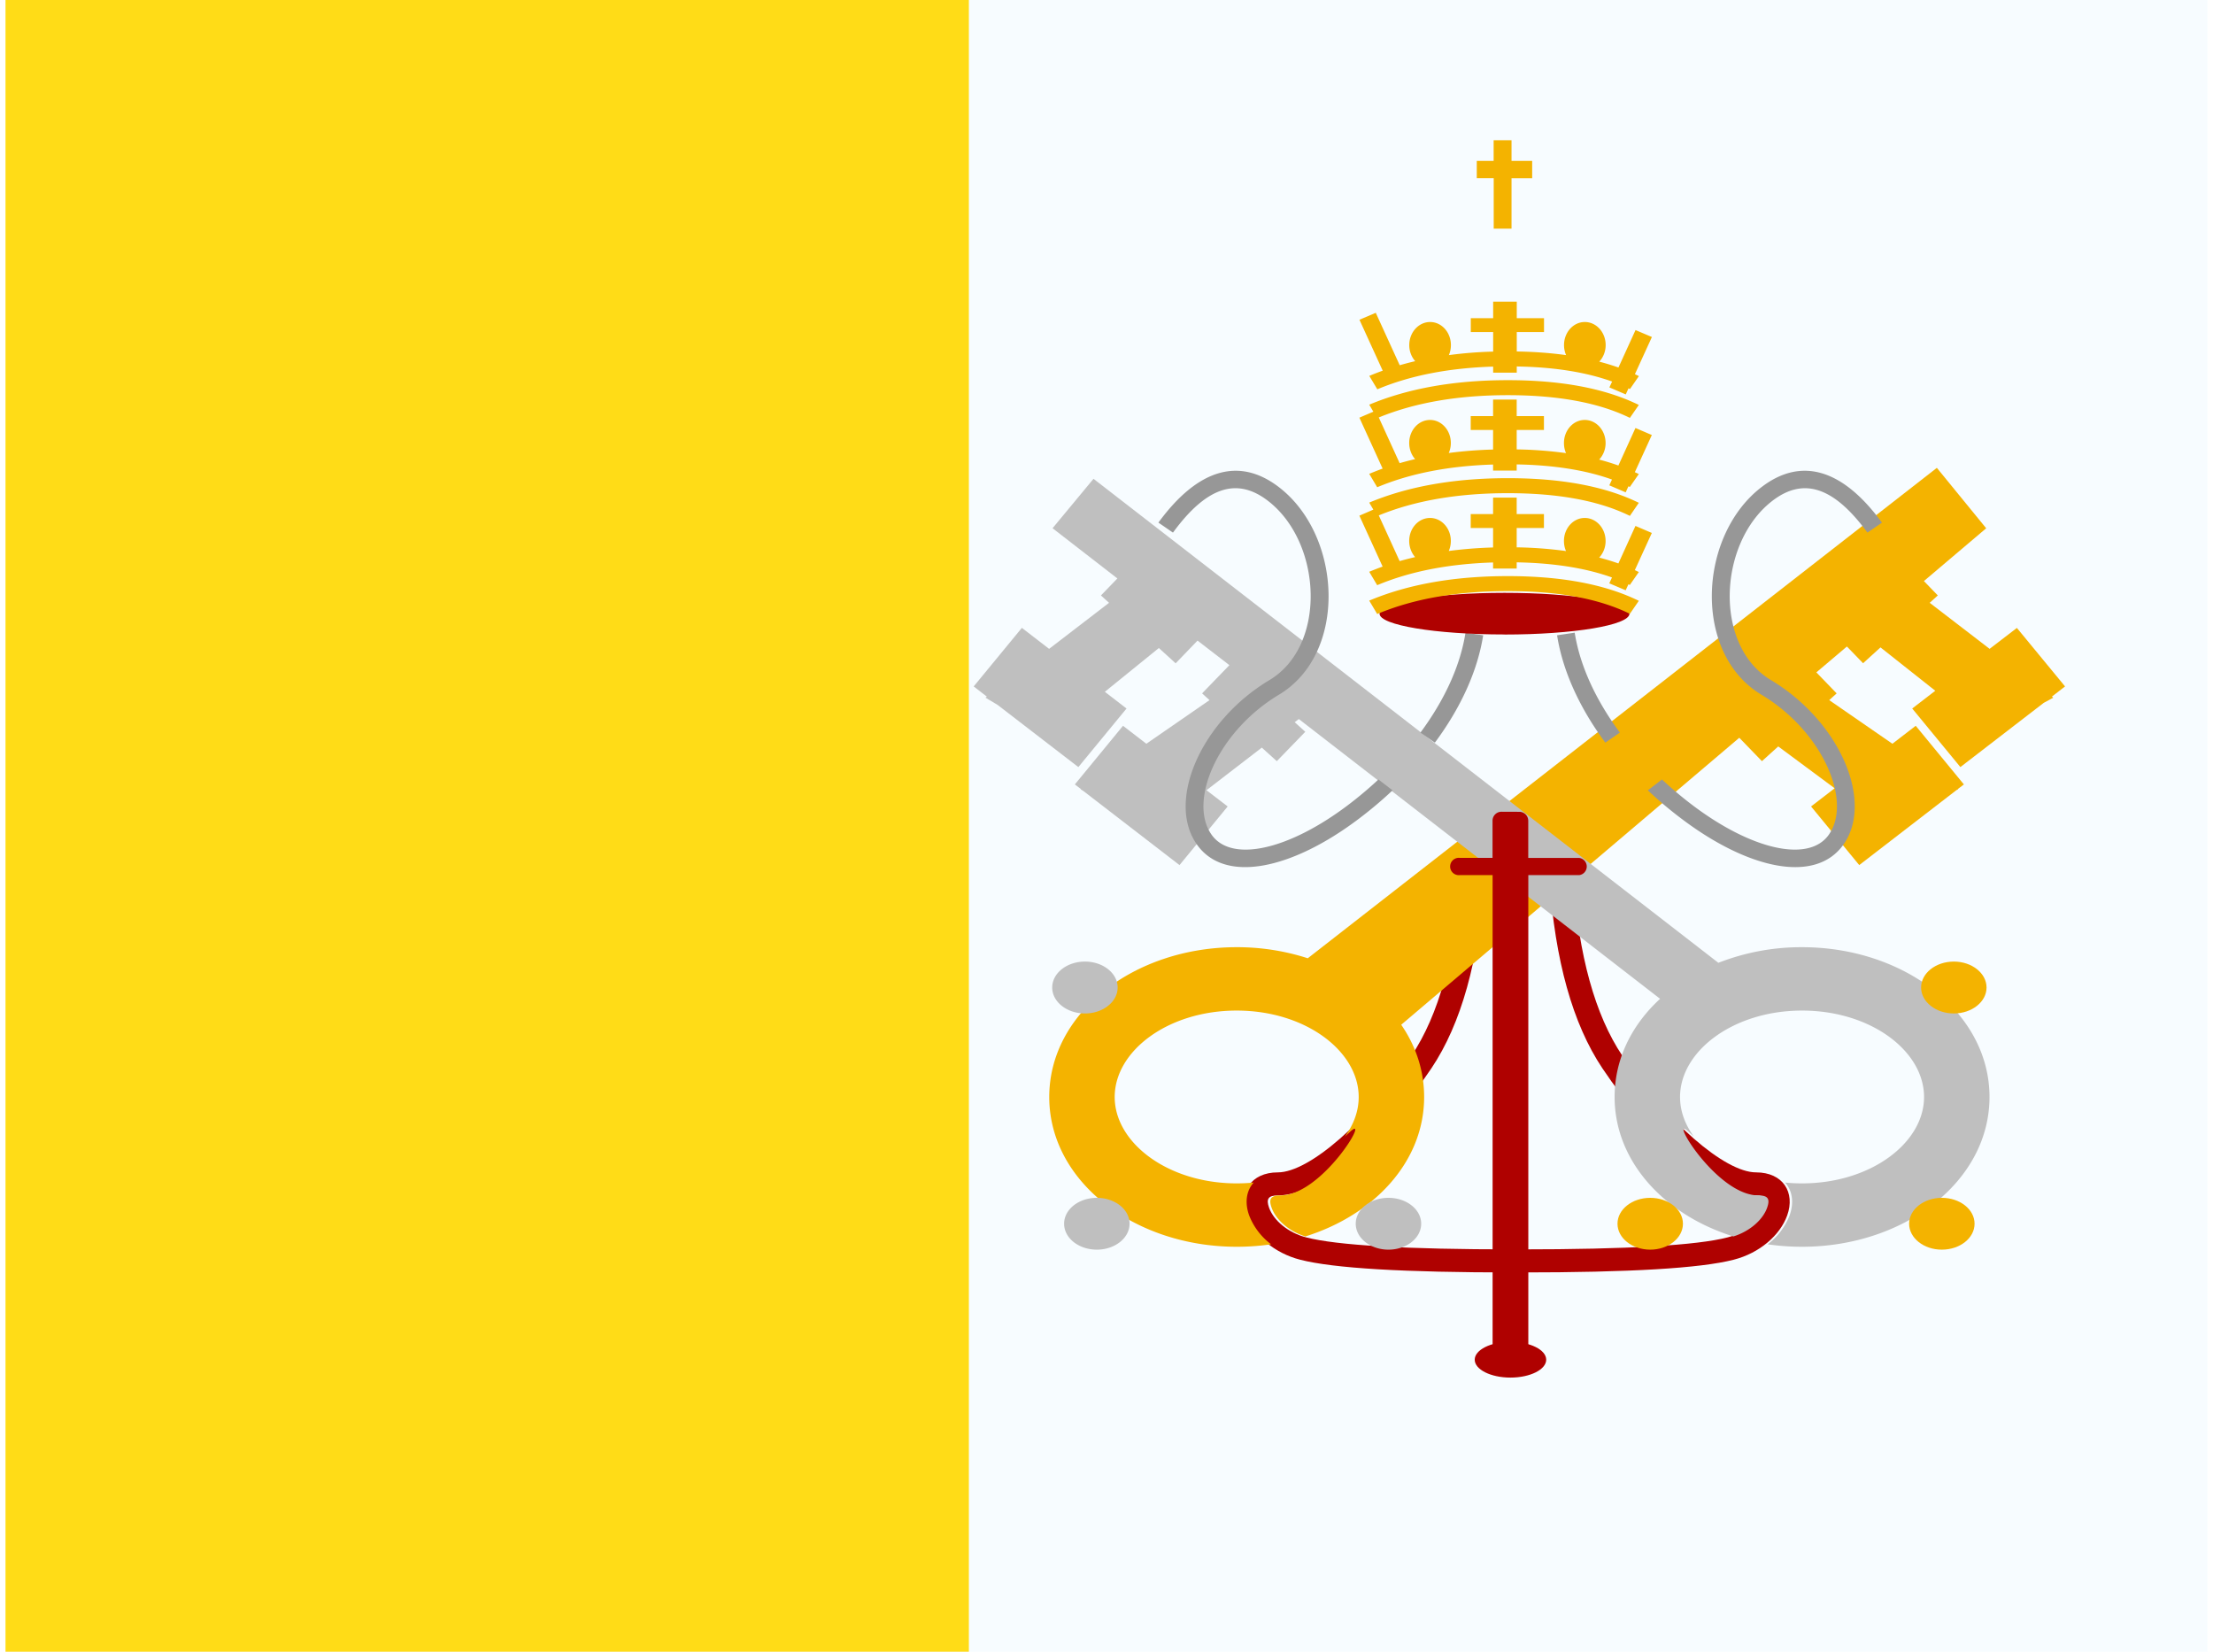 <svg xmlns="http://www.w3.org/2000/svg" width="1.34em" height="1em" viewBox="0 0 32 24"><g fill="none"><path fill="#F7FCFF" fill-rule="evenodd" d="M0 0h32v24H0z" clip-rule="evenodd"/><path fill="#FFDC17" fill-rule="evenodd" d="M0 0h14v24H0z" clip-rule="evenodd"/><path fill="#AF0100" d="m22.782 12.751l-.346.023c.083 1.185.338 2.101.77 2.748c.697 1.042 1.617 1.848 2.233 1.848c.14 0 .172.052.126.18c-.066.183-.273.362-.54.43c-.444.115-1.453.174-3.01.174v.335c1.588 0 2.616-.06 3.1-.185c.375-.096.673-.354.777-.643c.12-.335-.061-.626-.453-.626c-.457 0-1.306-.743-1.943-1.695c-.396-.592-.636-1.455-.714-2.589m-1.635 0l.345.023c-.082 1.185-.337 2.101-.77 2.748c-.697 1.042-1.617 1.848-2.232 1.848c-.14 0-.173.052-.127.18c.066.183.274.362.54.43c.444.115 1.453.174 3.011.174v.335c-1.589 0-2.616-.06-3.1-.185c-.375-.096-.673-.354-.777-.643c-.12-.335.061-.626.453-.626c.457 0 1.305-.743 1.942-1.695c.396-.592.636-1.455.715-2.589"/><path fill="#F4B300" fill-rule="evenodd" d="m28.067 6.798l-9.142 7.126a3.34 3.34 0 0 0-1.033-.161c-1.483 0-2.724.947-2.724 2.177c0 1.229 1.24 2.176 2.724 2.176c.17 0 .337-.012.5-.036a.958.958 0 0 1-.319-.42c-.067-.187-.04-.36.066-.477c-.08.008-.163.012-.247.012c-1 0-1.773-.59-1.773-1.255c0-.667.772-1.256 1.773-1.256c1 0 1.773.59 1.773 1.256c0 .203-.072.4-.201.575a4.38 4.38 0 0 0 .073-.067c.317-.295-.395.922-1.011.922c-.14 0-.172.052-.126.18c.061.171.247.34.49.416c1.002-.313 1.726-1.088 1.726-2.026c0-.384-.12-.741-.333-1.05l4.913-4.17l.329.34l.237-.214l.82.608l-.343.264l.7.852l1.414-1.09l.024-.012l-.005-.003l.088-.067l-.7-.852l-.339.261l-.918-.634l.108-.098l-.295-.305l.444-.376l.235.243l.253-.23l.796.63l-.335.258l.7.851l1.211-.933l.139-.075l-.02-.016l.191-.148l-.7-.85l-.396.304l-.871-.669l.118-.107l-.202-.209l.905-.767z" clip-rule="evenodd"/><path fill="#BFBFBF" fill-rule="evenodd" d="M15.687 14.726c.262 0 .475-.17.475-.377c0-.208-.213-.377-.475-.377c-.263 0-.476.169-.476.377s.213.377.476.377m.173 3.432c.262 0 .475-.169.475-.377s-.213-.376-.476-.376c-.262 0-.475.168-.475.376c0 .209.213.377.476.377m4.713-.377c0 .209-.213.377-.476.377c-.262 0-.475-.169-.475-.377s.213-.376.475-.376c.263 0 .476.168.476.376m2.811-1.841c0-.553.25-1.049.661-1.427l-5.25-4.065l-.06.046l.154.139l-.414.427l-.218-.197l-.804.619l.308.236l-.7.852l-1.399-1.078l-.039-.024l.005-.003l-.088-.067l.7-.852l.339.261l.918-.634l-.108-.098l.397-.41l-.463-.357l-.318.33l-.244-.222l-.785.636l.315.243l-.7.851l-1.173-.903l-.177-.106l.02-.015l-.191-.148l.7-.851l.396.305l.871-.669l-.118-.107l.239-.247l-.942-.73l.595-.718l9.081 7.033a3.305 3.305 0 0 1 1.216-.227c1.483 0 2.724.947 2.724 2.177c0 1.229-1.24 2.176-2.724 2.176c-.17 0-.337-.012-.5-.036a.958.958 0 0 0 .319-.42c.067-.187.04-.36-.066-.477c.08.008.163.012.247.012c1 0 1.773-.59 1.773-1.255c0-.667-.772-1.256-1.773-1.256c-1 0-1.773.59-1.773 1.256c0 .203.072.4.201.575a4.38 4.38 0 0 1-.073-.067c-.317-.295.395.922 1.011.922c.14 0 .172.052.126.18c-.061.171-.247.34-.49.416c-1.002-.313-1.726-1.088-1.726-2.027" clip-rule="evenodd"/><path fill="#F4B300" fill-rule="evenodd" d="M28.314 14.726c-.263 0-.476-.17-.476-.377c0-.208.213-.377.476-.377c.262 0 .475.169.475.377s-.213.377-.476.377m-.174 3.432c-.262 0-.475-.169-.475-.377s.213-.376.476-.376c.262 0 .475.168.475.376c0 .209-.213.377-.476.377m-4.713-.377c0 .209.213.377.476.377c.262 0 .475-.169.475-.377s-.213-.376-.475-.376c-.263 0-.476.168-.476.376" clip-rule="evenodd"/><path fill="#AF0100" fill-rule="evenodd" d="M21.74 11.795a.13.13 0 0 0-.13.13v.54h-.479a.126.126 0 1 0 0 .251h.48v7.154c0 .072.058.13.13.13H22a.13.13 0 0 0 .13-.13v-7.154h.739a.126.126 0 0 0 0-.25h-.74v-.54a.13.13 0 0 0-.129-.13z" clip-rule="evenodd"/><path fill="#979797" fill-rule="evenodd" d="m16.755 7.594l.211.145c.493-.674.938-.809 1.389-.455c.78.61.847 2.1.013 2.598c-.994.594-1.498 1.754-1.057 2.385c.407.583 1.388.362 2.356-.37a5.83 5.83 0 0 0 .49-.413l-.205-.158a5.55 5.55 0 0 1-.445.374c-.863.652-1.693.839-1.981.427c-.344-.492.096-1.503.979-2.032c.999-.597.922-2.295.013-3.007c-.586-.459-1.193-.274-1.764.506m3.808 3.051l.21.146c.368-.495.619-1.032.702-1.56l-.257-.038c-.076.487-.31.987-.655 1.452m6.708-3.051l-.212.145c-.494-.674-.937-.809-1.39-.455c-.779.61-.846 2.1-.012 2.598c.994.594 1.498 1.754 1.057 2.385c-.407.583-1.388.362-2.356-.37a5.83 5.83 0 0 1-.49-.413l.205-.158c.14.13.289.256.445.374c.863.652 1.693.839 1.981.427c.344-.492-.096-1.503-.979-2.032c-.999-.597-.922-2.295-.013-3.007c.586-.459 1.193-.274 1.763.506m-3.808 3.051l-.212.146c-.367-.495-.618-1.032-.701-1.56l.256-.038c.077.487.312.987.657 1.452" clip-rule="evenodd"/><path fill="#AF0100" fill-rule="evenodd" d="M21.87 20.017c.287 0 .52-.117.52-.26c0-.143-.233-.26-.52-.26c-.286 0-.519.117-.519.26c0 .143.233.26.52.26M21.784 9.22c1.003 0 1.816-.136 1.816-.303c0-.168-.813-.303-1.816-.303c-1.003 0-1.816.135-1.816.303c0 .167.813.302 1.816.302" clip-rule="evenodd"/><path fill="#F4B300" fill-rule="evenodd" d="M21.886 2.038h-.26v.3h-.245v.25h.246v.734h.259v-.733h.3v-.251h-.3zm-1.95 3.619l-.117-.195a3.76 3.76 0 0 1 .195-.076l-.338-.74l.237-.101l.348.762a4.53 4.53 0 0 1 .225-.059a.353.353 0 0 1-.086-.234c0-.185.136-.335.303-.335c.167 0 .302.15.302.335c0 .052-.01.102-.03.146a5.96 5.96 0 0 1 .644-.051v-.284h-.325v-.202h.325v-.24h.343v.24h.396v.202h-.396v.282c.255.004.494.022.717.053a.362.362 0 0 1-.03-.146c0-.185.135-.335.302-.335c.168 0 .303.15.303.335c0 .095-.036.18-.093.241c.097.025.19.054.279.085l.248-.544l.238.101l-.247.54l.058.028l-.13.188l-.021-.01l-.04.088l-.238-.102l.04-.085c-.38-.136-.84-.21-1.386-.219v.09h-.343v-.088c-.646.02-1.208.13-1.684.33m-.117.223l.06.102l-.203.087l.338.74c-.067.024-.131.05-.195.076l.116.195c.476-.2 1.038-.31 1.684-.33v.088h.343v-.09c.545.01 1.007.084 1.385.22l-.039.084l.238.102l.04-.088l.02.01l.131-.188a2.699 2.699 0 0 0-.058-.027l.247-.54l-.238-.102l-.248.545a3.369 3.369 0 0 0-.279-.086a.352.352 0 0 0 .093-.24c0-.186-.136-.336-.303-.336c-.167 0-.302.15-.302.335c0 .053.01.102.03.147a5.932 5.932 0 0 0-.717-.054v-.282h.396v-.202h-.396v-.24h-.343v.24h-.325v.202h.325v.284a6.3 6.3 0 0 0-.644.05a.362.362 0 0 0 .03-.145c0-.185-.135-.335-.302-.335c-.168 0-.303.15-.303.335c0 .091.033.174.086.234a4.53 4.53 0 0 0-.225.059l-.303-.664c.524-.215 1.149-.324 1.876-.324c.736 0 1.326.111 1.773.33l.13-.188c-.49-.24-1.125-.36-1.903-.36c-.776 0-1.448.119-2.015.356m0 1.423l.06.102l-.203.088l.338.74c-.067.023-.131.049-.195.075l.116.195c.476-.2 1.038-.31 1.684-.33v.088h.343v-.09c.545.01 1.007.084 1.385.22l-.039.085l.238.101l.04-.087l.02.01l.131-.188a2.748 2.748 0 0 0-.058-.028l.247-.54l-.238-.102l-.248.545a3.369 3.369 0 0 0-.279-.085a.352.352 0 0 0 .093-.242c0-.184-.136-.334-.303-.334c-.167 0-.302.15-.302.334c0 .053.01.103.03.147a5.93 5.93 0 0 0-.717-.054v-.281h.396V7.47h-.396v-.24h-.343v.24h-.325v.202h.325v.283a6.298 6.298 0 0 0-.644.051a.362.362 0 0 0 .03-.146c0-.184-.135-.334-.302-.334c-.168 0-.303.15-.303.334c0 .092.033.174.086.235a4.53 4.53 0 0 0-.225.058l-.303-.664c.524-.215 1.149-.323 1.876-.323c.736 0 1.326.11 1.773.33l.13-.19c-.49-.24-1.125-.358-1.903-.358c-.776 0-1.448.118-2.015.355m0 1.424l.116.195c.528-.222 1.16-.333 1.899-.333c.736 0 1.326.11 1.773.33l.13-.189c-.49-.24-1.125-.359-1.903-.359c-.776 0-1.448.118-2.015.356" clip-rule="evenodd"/></g></svg>